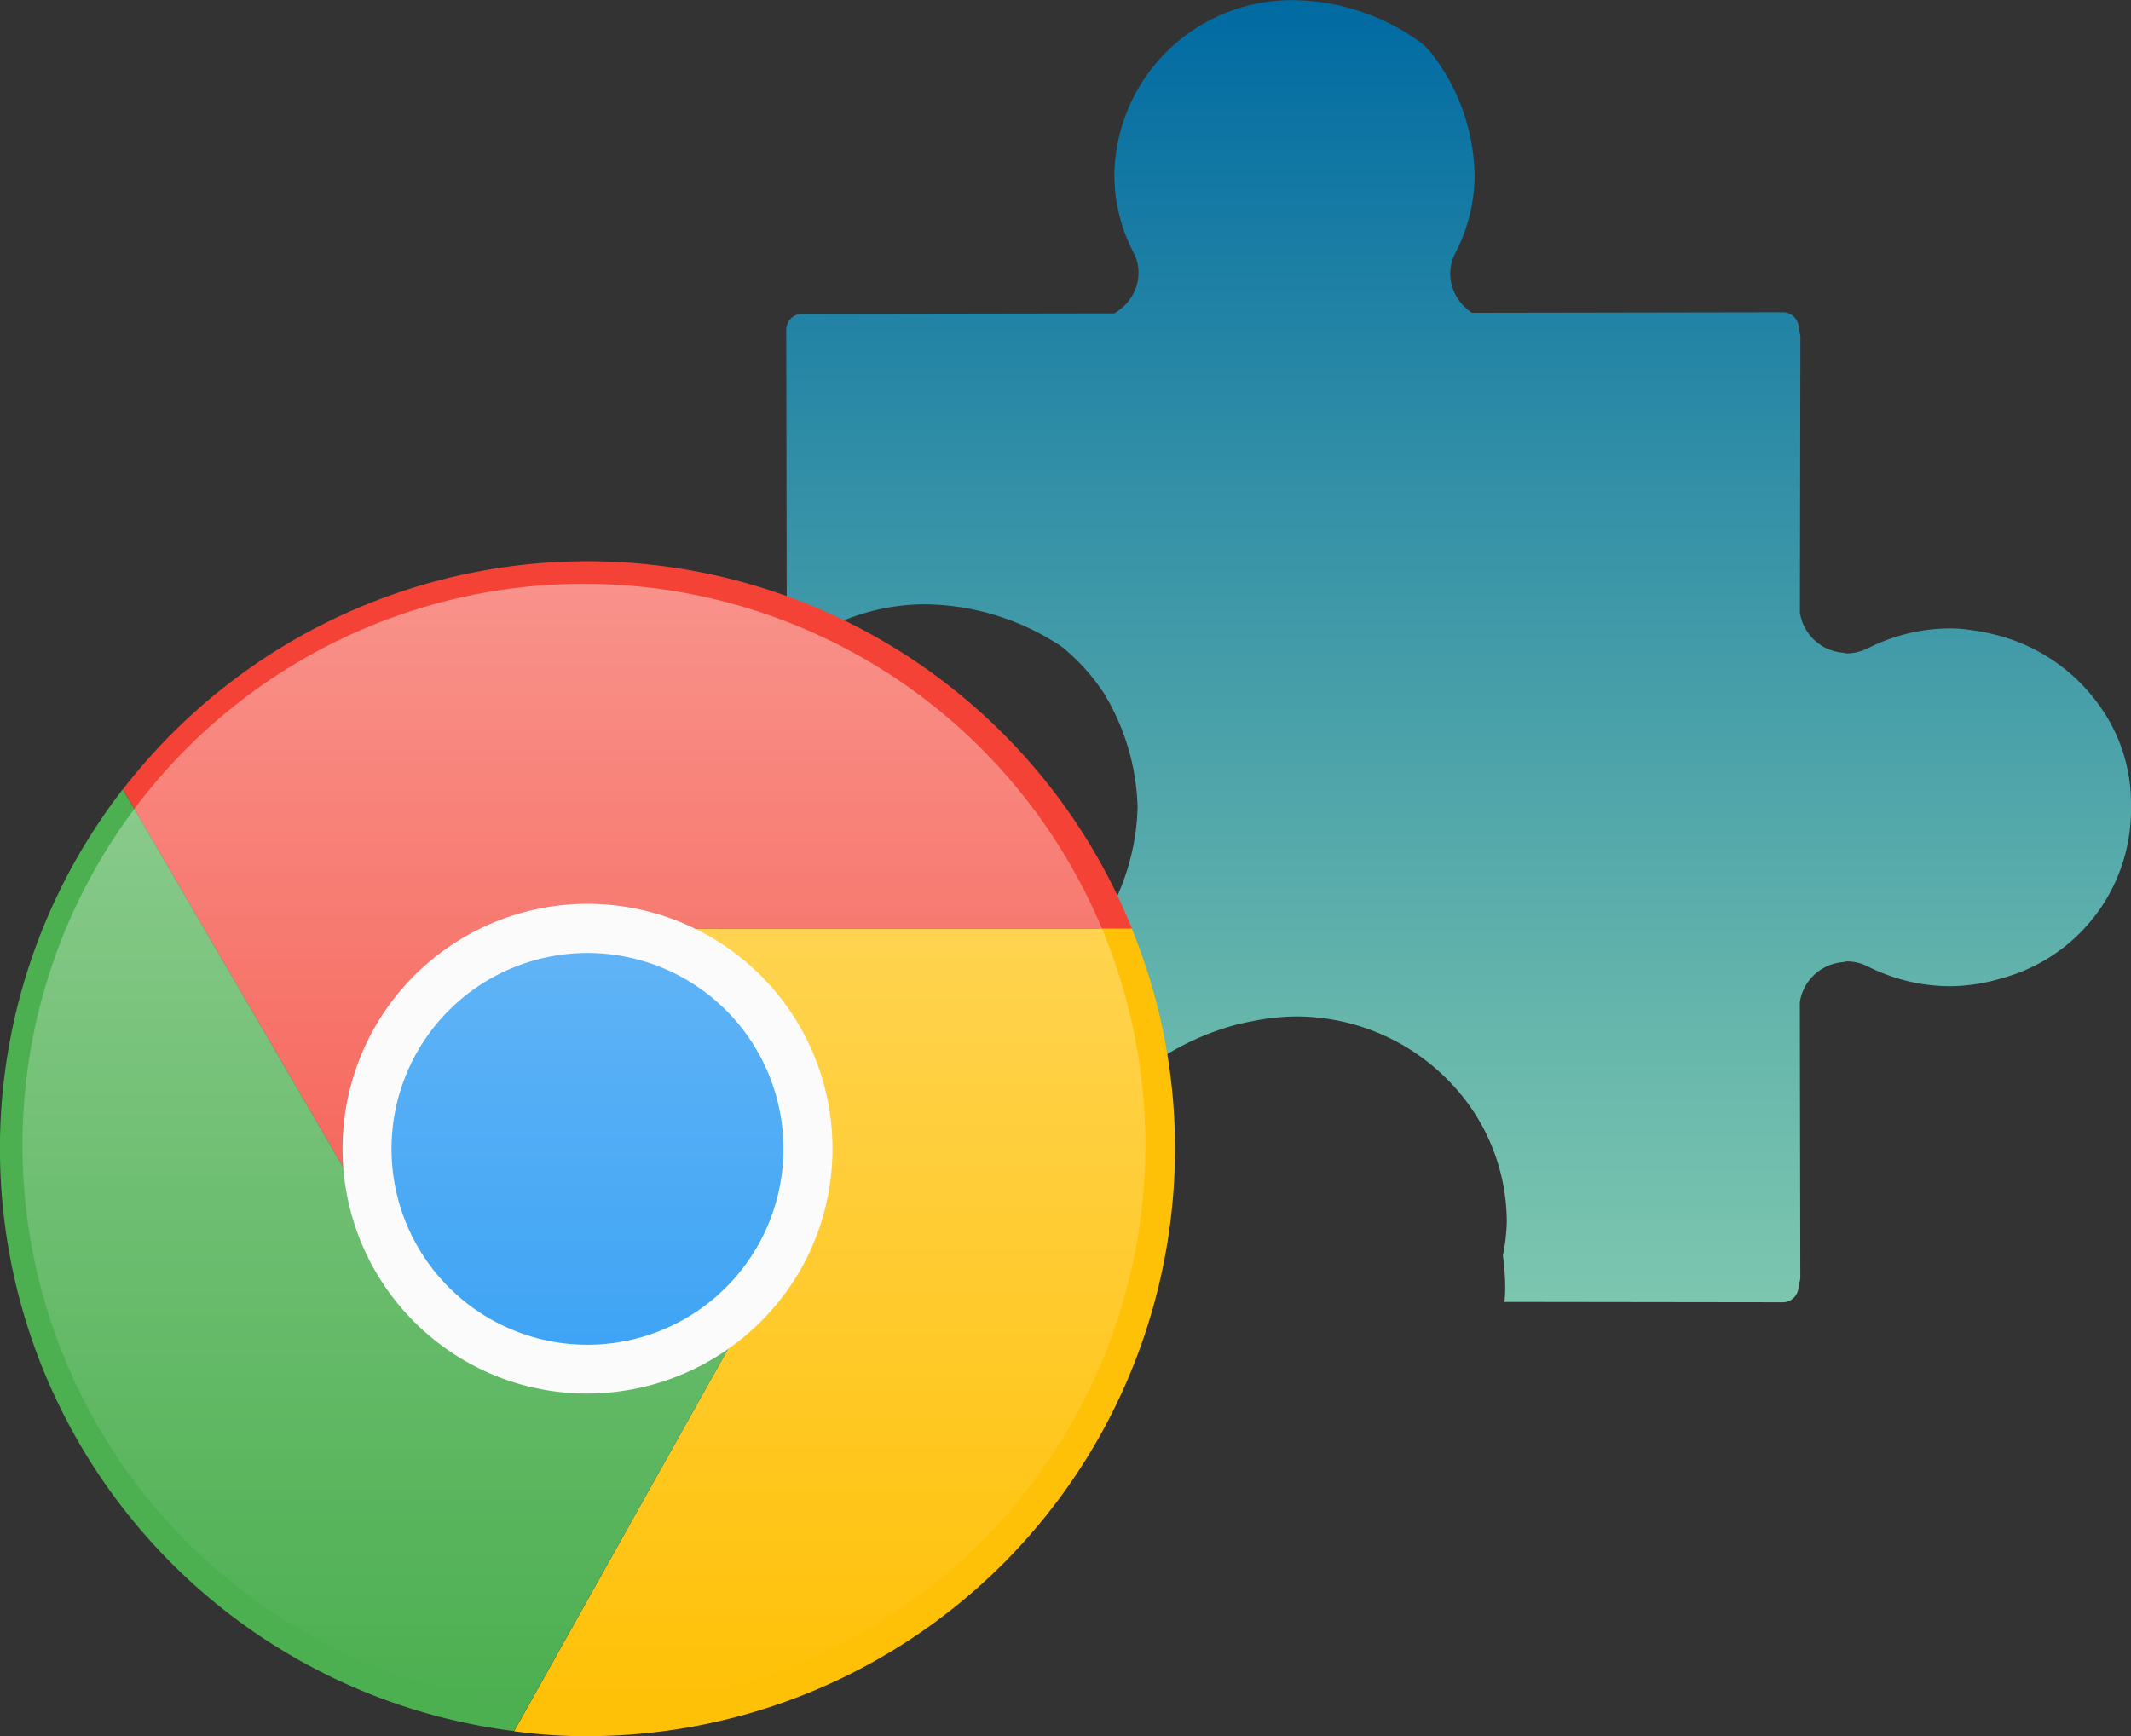 <svg id="extension" xmlns="http://www.w3.org/2000/svg" xmlns:xlink="http://www.w3.org/1999/xlink" width="47.444" height="38.66" viewBox="0 0 47.444 38.66">
  <rect x="0" y="0" width="47.444" height="38.66" fill="#333333" stroke="none"/>
  <defs>
    <linearGradient id="linear-gradient" x1="0.5" x2="0.5" y2="1" gradientUnits="objectBoundingBox">
      <stop offset="0" stop-color="#006aa2"/>
      <stop offset="0.345" stop-color="#2f8da6"/>
      <stop offset="0.786" stop-color="#66b6ac"/>
      <stop offset="1" stop-color="#7cc6af"/>
    </linearGradient>
    <linearGradient id="linear-gradient-2" x1="0.5" x2="0.5" y2="1" gradientUnits="objectBoundingBox">
      <stop offset="0" stop-color="#fff" stop-opacity="0.42"/>
      <stop offset="1" stop-color="#fff" stop-opacity="0"/>
    </linearGradient>
  </defs>
  <g id="Group_6818" data-name="Group 6818" transform="translate(-244.5 -631)">
    <path id="Path_3597" data-name="Path 3597" d="M162.1,750.126a4.5,4.5,0,0,1,1.156,2.993l-.343,0h.343a4.206,4.206,0,0,1-.087.749,5.743,5.743,0,0,1,.052.693q0,.17-.016.342l6.186.008a.348.348,0,0,0,.355-.3l.006-.023,0-.053.018-.051.021-.1-.011-6.159.006-.03a1.054,1.054,0,0,1,.948-.858l.093-.017a1.01,1.01,0,0,1,.438.1v0l.035.014.011.008a4.092,4.092,0,0,0,1.827.431h.009a4.111,4.111,0,0,0,1.136-.179,3.891,3.891,0,0,0,2.87-3.7l0-.089v-.02l0-.093a3.723,3.723,0,0,0-.73-2.205,4.025,4.025,0,0,0-2.139-1.5,4.641,4.641,0,0,0-.643-.138,3.266,3.266,0,0,0-.49-.044h-.013a4.059,4.059,0,0,0-1.825.434l-.015.009-.017.006-.02.008,0,0a1.046,1.046,0,0,1-.434.1l-.084-.016a1.053,1.053,0,0,1-.955-.858l-.006-.029.011-6.159-.009-.05-.011-.054-.018-.05,0-.054a.352.352,0,0,0-.36-.327l-6.92.012-.1-.08a1.032,1.032,0,0,1-.378-.791.992.992,0,0,1,.116-.466,3.76,3.76,0,0,0,.426-1.74,4.54,4.54,0,0,0-.914-2.641,1.394,1.394,0,0,0-.367-.358,4.891,4.891,0,0,0-2.728-.885,3.948,3.948,0,0,0-4.011,3.872v.007a3.746,3.746,0,0,0,.426,1.741.985.985,0,0,1,.112.451,1.037,1.037,0,0,1-.441.837l-.093.066-6.948.011a.352.352,0,0,0-.361.341l.011,6.416.015.1v.063a.3.3,0,0,0,.1.228.385.385,0,0,0,.251.092l.214-.061a4.768,4.768,0,0,1,2.514-.711,5.584,5.584,0,0,1,3.012.932l.018.012.015.012a4.684,4.684,0,0,1,.887.97l.006.008.006.008a5.157,5.157,0,0,1,.773,2.573v.011a5.147,5.147,0,0,1-.773,2.571l0,.008-.007.009a4.666,4.666,0,0,1-.887.969l-.017.013-.016.012a5.576,5.576,0,0,1-3.014.931,4.763,4.763,0,0,1-2.514-.71l-.212-.062a.379.379,0,0,0-.251.093.3.3,0,0,0-.1.228v.062l0,.025-.011.077-.011,6.418a.353.353,0,0,0,.361.342l6.274.011a3.5,3.5,0,0,1-.032-.45v0a3.575,3.575,0,0,1,.09-.65,4.627,4.627,0,0,1-.058-.686,5.177,5.177,0,0,1,.959-2.911l.067-.11a2.171,2.171,0,0,1,.551-.534,6.057,6.057,0,0,1,1.665-.784c.173-.05.346-.088.517-.12a5.026,5.026,0,0,1,.937-.1A4.75,4.75,0,0,1,162.1,750.126Z" transform="translate(114.791 -94.912)" fill="url(#linear-gradient)"/>
    <g id="Group_6817" data-name="Group 6817" transform="translate(-0.5 -53.5)">
      <path id="Path_3591" data-name="Path 3591" d="M76.032,8.176H63.912a4.9,4.9,0,0,0-4.284,7.3l-6.06-10.4a13.072,13.072,0,0,1,22.464,3.1Z" transform="translate(194.169 697)" fill="#f44336"/>
      <path id="Path_3592" data-name="Path 3592" d="M238.735,164.926a13.09,13.09,0,0,1-13.08,13.08,11.667,11.667,0,0,1-1.635-.109l5.886-10.518a4.917,4.917,0,0,0-1.8-6.7,4.859,4.859,0,0,0-2.442-.654h12.109A12.9,12.9,0,0,1,238.735,164.926Z" transform="translate(32.425 545.155)" fill="#ffc107"/>
      <path id="Path_3593" data-name="Path 3593" d="M17.332,109.887,11.446,120.4h-.011a13.072,13.072,0,0,1-8.7-20.971l6.06,10.4.033.055a4.9,4.9,0,0,0,8.5,0Z" transform="translate(244.999 602.646)" fill="#4caf50"/>
      <path id="Path_3595" data-name="Path 3595" d="M169.07,167.377a4.9,4.9,0,0,1-8.5,0l-.033-.055a4.9,4.9,0,0,1,4.284-7.3h.011a4.859,4.859,0,0,1,2.441.654A4.917,4.917,0,0,1,169.07,167.377Z" transform="translate(93.261 545.156)" fill="#2196f3"/>
      <path id="Path_3596" data-name="Path 3596" d="M154.711,160.255a5.411,5.411,0,0,1-2.706-.726,5.454,5.454,0,1,1,7.449-2h0A5.48,5.48,0,0,1,154.711,160.255Zm.028-9.81a4.362,4.362,0,1,0,3.768,6.54h0a4.36,4.36,0,0,0-3.767-6.54h0Z" transform="translate(103.351 555.276)" fill="#fafafa"/>
    </g>
  </g>
  <circle id="Ellipse_157" data-name="Ellipse 157" cx="12.5" cy="12.5" r="12.5" transform="translate(0.5 13)" fill="url(#linear-gradient-2)"/>
</svg>
